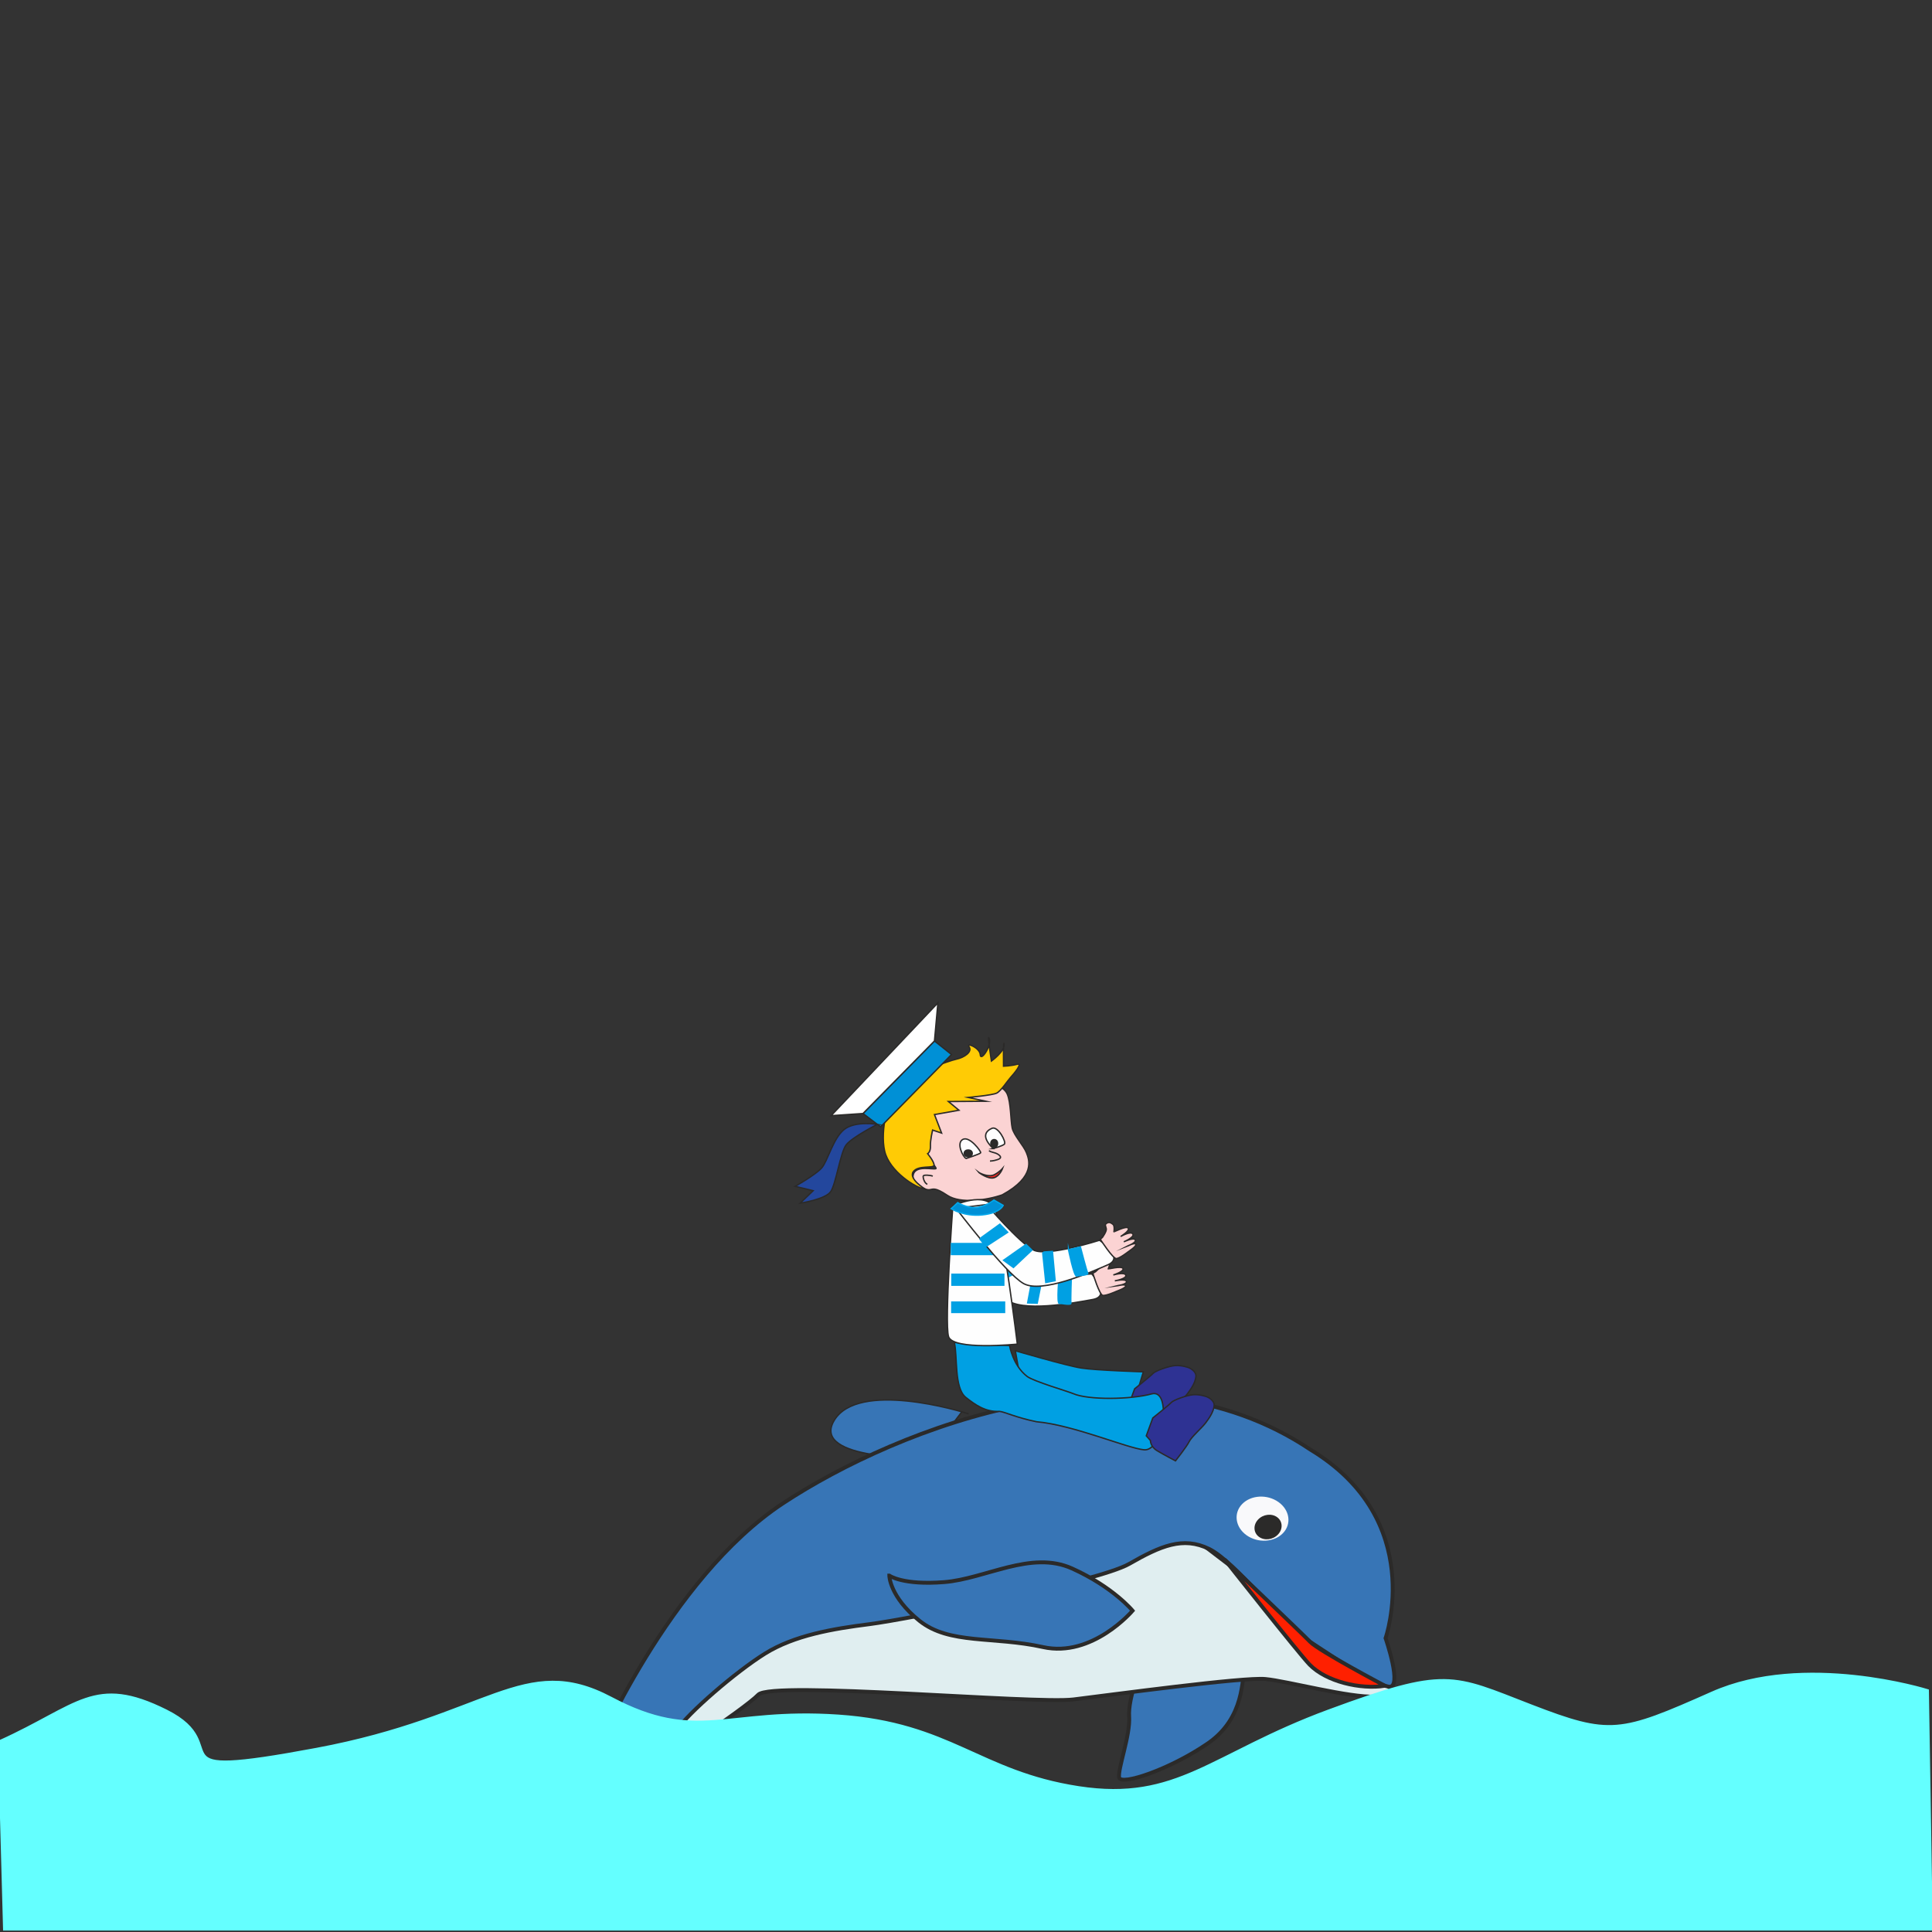 <?xml version="1.0" encoding="UTF-8"?>
<!DOCTYPE svg PUBLIC "-//W3C//DTD SVG 1.1//EN" "http://www.w3.org/Graphics/SVG/1.1/DTD/svg11.dtd">
<!-- Creator: CorelDRAW 2019 (64-Bit) -->
<svg xmlns="http://www.w3.org/2000/svg" xml:space="preserve" width="100mm" height="100mm" version="1.1" style="shape-rendering:geometricPrecision; text-rendering:geometricPrecision; image-rendering:optimizeQuality; fill-rule:evenodd; clip-rule:evenodd"
viewBox="0 0 100 100"
 xmlns:xlink="http://www.w3.org/1999/xlink"
 xmlns:xodm="http://www.corel.com/coreldraw/odm/2003">
 <rect x="0" y="0" width="100" height="100" fill="#333333" stroke="none"/>
 <defs>
  <style type="text/css">
   <![CDATA[
    .str2 {stroke:#2B2A29;stroke-width:0.009;stroke-miterlimit:22.926}
    .str3 {stroke:#2B2A29;stroke-width:0.014;stroke-miterlimit:22.926}
    .str4 {stroke:#00A0E3;stroke-width:0.071;stroke-miterlimit:22.926}
    .str5 {stroke:#00A7EB;stroke-width:0.071;stroke-miterlimit:22.926}
    .str0 {stroke:#2B2A29;stroke-width:0.071;stroke-miterlimit:22.926}
    .str1 {stroke:#2B2A29;stroke-width:0.2;stroke-miterlimit:22.926}
    .str6 {stroke:#64FFFF;stroke-width:0.2;stroke-miterlimit:22.926}
    .fil13 {fill:none}
    .fil9 {fill:#0090D6}
    .fil5 {fill:#00A0E3}
    .fil11 {fill:#23479D}
    .fil4 {fill:#2B2A29}
    .fil6 {fill:#2E3293}
    .fil0 {fill:#3775B6}
    .fil15 {fill:#64FFFF}
    .fil1 {fill:#E0EEF0}
    .fil14 {fill:#EE2422}
    .fil2 {fill:#F9F9FB}
    .fil7 {fill:#FBD3D3}
    .fil12 {fill:#FEFEFE}
    .fil3 {fill:#FF2000}
    .fil8 {fill:#FFCB05}
    .fil10 {fill:white}
   ]]>
  </style>
 </defs>
 <g id="Layer_x0020_1">
  <path class="fil0 str0" d="M50.135 73.182c-0.42,-0.145 -5.723,-1.741 -6.961,0.346 -1.238,2.087 4.796,1.933 4.796,1.933l1.814 -2.386 0.351 0.107z"/>
  <path class="fil0 str1" d="M59.11 86.121c0,0 5.51,-0.32 5.327,0.199 -0.183,0.519 0.03,2.58 -1.927,3.923 -1.957,1.343 -4.505,2.199 -4.584,1.76 -0.079,-0.439 0.586,-2.183 0.519,-3.158 -0.067,-0.974 0.665,-2.724 0.665,-2.724z"/>
  <path class="fil1 str1" d="M62.464 80.119l9.409 7.183c0,0 0.689,0.45 -0.674,0.514 -1.362,0.064 -4.565,-0.804 -5.705,-0.911 -1.14,-0.107 -7.894,0.806 -9.93,1.057 -2.036,0.251 -15.616,-0.983 -16.317,-0.245 -0.701,0.738 -5.716,4.061 -5.716,4.061 0,0 0.193,-3.859 1.608,-5.218 1.415,-1.359 20.545,-11.192 20.545,-11.192l14.041 7.341 2.147 4.593 -9.409 -7.183z"/>
  <path class="fil0 str1" d="M29.264 95.619c-1.109,0.059 -1.774,0.171 -2.761,-0.226 -0.987,-0.396 -1.176,-0.915 -2.633,-0.948 -1.457,-0.033 -4.06,1.599 -4.48,0.802 -0.42,-0.798 2.707,-2.916 5.042,-3.874 2.335,-0.957 6.333,-0.534 6.333,-0.534 0,0 3.825,-9.119 9.775,-13.036 5.95,-3.916 18.325,-8.789 27.296,-2.765 6.021,3.646 3.88,9.753 3.88,9.753 0,0 0.913,2.628 0.158,2.51 -0.756,-0.118 -2.572,-1.339 -4.059,-2.319 -1.487,-0.98 -3.875,-4.144 -5.228,-4.808 -1.353,-0.664 -2.517,-0.156 -4.145,0.775 -1.628,0.931 -11.533,2.877 -13.435,3.117 -1.902,0.24 -3.895,0.577 -5.419,1.529 -1.524,0.952 -3.975,3.076 -4.561,3.954 -0.585,0.878 -1.567,1.193 -1.494,2.226 0.073,1.033 1.627,1.681 1.943,3.437 0.316,1.756 0.134,4.299 -0.554,4.176 -0.689,-0.123 -1.574,-0.237 -2.299,-0.714 -0.725,-0.476 -3.357,-3.057 -3.357,-3.057z"/>
  <path class="fil0 str1" d="M46.031 81.552c0,0 0.695,0.509 2.84,0.338 2.146,-0.171 4.493,-1.663 6.62,-0.705 2.127,0.959 3.132,2.184 3.132,2.184 0,0 -2.079,2.451 -4.639,1.883 -2.56,-0.568 -4.846,-0.119 -6.394,-1.361 -1.548,-1.242 -1.56,-2.339 -1.56,-2.339z"/>
  <ellipse class="fil2 str2" transform="matrix(0.035 0.025 -0.029 0.03 65.348 78.605)" rx="30.163" ry="28.575"/>
  <path class="fil3 str1" d="M63.427 80.768c0,0 3.933,3.747 4.387,4.215 0.454,0.468 3.872,2.274 3.872,2.274 -1.269,0.199 -3.041,-0.212 -3.903,-1.099 -0.548,-0.565 -4.356,-5.39 -4.356,-5.39z"/>
  <ellipse class="fil4 str3" transform="matrix(0.055 0.041 -0.046 0.049 65.634 79.038)" rx="9.393" ry="10.319"/>
  <path class="fil5 str0" d="M52.554 69.914c0,0 2.637,0.775 3.413,0.896 0.775,0.122 3.213,0.195 3.213,0.195l-0.803 2.627 -5.485 -1.8 -0.338 -1.918z"/>
  <path class="fil6 str0" d="M58.603 73.054c0,0 -0.008,0.313 0.349,0.527 0.357,0.215 0.95,0.524 0.95,0.524 0,0 0.588,-0.746 0.704,-0.991 0.116,-0.245 0.664,-0.72 0.858,-0.978 0.194,-0.258 0.4,-0.56 0.436,-0.876 0.036,-0.316 -0.383,-0.474 -0.383,-0.474 0,0 -0.354,-0.129 -0.689,-0.104 -0.335,0.025 -1.029,0.273 -1.148,0.406 -0.119,0.133 -0.952,0.797 -0.952,0.797l-0.338 0.924 0.214 0.244z"/>
  <path class="fil5 str0" d="M52.255 69.644c0,0 0.166,1.037 0.916,1.605 0.329,0.249 2.145,0.782 2.381,0.886 0.775,0.34 3.005,0.305 4.057,0.013 1.052,-0.292 0.618,2.983 -0.388,2.894 -0.868,-0.077 -3.651,-1.284 -5.577,-1.454 -1.081,-0.222 -1.637,-0.511 -1.913,-0.536 -0.721,0.041 -1.251,-0.335 -1.75,-0.732 -0.601,-0.5 -0.412,-2.108 -0.584,-2.833l2.857 0.157z"/>
  <path class="fil7 str0" d="M51.885 61.842c-0.801,0.281 -2.179,0.478 -2.852,0.028 -0.673,-0.45 -0.729,-0.302 -0.945,-0.288 -0.216,0.014 -0.945,-0.295 -0.817,-0.788 0.128,-0.492 1.009,-0.246 1.169,-0.303 0.16,-0.056 -1.61,-1.561 -0.969,-2.349 0.641,-0.788 0.897,-2.166 2.275,-2.223 1.378,-0.056 2.195,0.267 2.387,0.703 0.192,0.436 0.176,1.379 0.257,1.758 0.08,0.38 0.593,0.914 0.737,1.28 0.144,0.366 0.48,1.238 -1.242,2.18z"/>
  <path class="fil8 str0" d="M47.877 61.543c-0.438,-0.024 -1.848,-0.91 -2.088,-1.966 -0.24,-1.055 0.16,-2.799 0.769,-3.39 0.609,-0.591 2.547,-1.28 2.947,-1.365 0.401,-0.085 0.833,-0.38 0.657,-0.633 -0.176,-0.253 0.561,0.042 0.577,0.408 0.016,0.366 0.593,-0.45 0.465,-0.83 -0.128,-0.38 0.112,1.153 0.112,1.153 0,0 0.705,-0.506 0.657,-0.872 -0.048,-0.366 -0.032,1.139 -0.032,1.139 0,0 0.385,-0.014 0.705,-0.099 0.321,-0.084 -0.192,0.52 -0.336,0.675 -0.144,0.155 -0.496,0.703 -0.721,0.816 -0.224,0.112 -1.474,0.225 -1.474,0.225l0.913 0.197 -1.938 0.014 0.544 0.45 -1.266 0.225 0.368 0.957 -0.465 -0.155c0,0 -0.128,0.534 -0.112,0.83 0.016,0.295 -0.144,0.394 -0.144,0.394 0,0 0.334,0.399 0.33,0.591 -0.004,0.192 -0.82,-0.022 -1.076,0.344 -0.256,0.366 0.608,0.89 0.608,0.89z"/>
  <polygon class="fil9 str0" points="45.581,58.324 49.25,54.582 48.368,53.879 44.668,57.635 "/>
  <polygon class="fil10 str0" points="44.668,57.635 43.018,57.747 48.545,51.91 48.368,53.879 "/>
  <path class="fil11 str0" d="M45.412 58.197c0,0 -1.145,-0.196 -1.722,0.268 -0.577,0.464 -0.849,1.646 -1.169,1.998 -0.321,0.352 -1.362,0.942 -1.362,0.942l0.929 0.225 -0.673 0.647c0,0 1.314,-0.197 1.586,-0.605 0.272,-0.408 0.497,-2.026 0.801,-2.419 0.304,-0.394 1.609,-1.056 1.609,-1.056z"/>
  <path class="fil12 str0" d="M50.007 59.963c-0.152,-0.056 -0.529,-0.788 -0.176,-0.985 0.353,-0.197 0.961,0.626 0.929,0.69 -0.032,0.063 -0.753,0.295 -0.753,0.295z"/>
  <path class="fil12 str0" d="M51.408 59.449c0,0 0.457,-0.126 0.577,-0.225 0.12,-0.098 -0.328,-0.956 -0.641,-0.823 -0.312,0.134 -0.577,0.429 0.064,1.048z"/>
  <path class="fil13 str0" d="M51.192 59.555c0.088,0.091 0.3,0.085 0.457,0.186 0.156,0.102 0.216,0.2 -0.008,0.278 -0.224,0.077 -0.401,0.077 -0.401,0.077"/>
  <ellipse class="fil4 str0" cx="50.115" cy="59.699" rx="0.208" ry="0.176"/>
  <ellipse class="fil4 str0" cx="51.459" cy="59.188" rx="0.174" ry="0.202"/>
  <path class="fil14 str0" d="M50.684 60.702c0.152,0.077 0.521,0.232 0.785,0.098 0.264,-0.134 0.424,-0.324 0.424,-0.324 0,0 -0.144,0.401 -0.449,0.485 -0.304,0.085 -0.761,-0.26 -0.761,-0.26z"/>
  <path class="fil12 str0" d="M49.8 62.691c0,0 1.501,3.813 2.258,4.539 0.757,0.727 3.545,0.209 4.514,0.029 0.97,-0.18 -0.065,-1.322 -0.065,-1.322 0,0 -2.848,0.24 -3.443,-0.261 -0.596,-0.501 -1.68,-2.823 -1.68,-2.823l-1.584 -0.162z"/>
  <polygon class="fil5 str4" points="50.602,64.457 51.759,63.987 52.029,64.484 50.733,64.944 50.542,64.522 "/>
  <path class="fil7 str0" d="M56.704 65.821c0,0 0.294,-0.24 0.315,-0.376 0.021,-0.137 -0.043,-0.234 0.112,-0.28 0.155,-0.046 0.224,0.045 0.291,0.133 0.067,0.088 -0.046,0.352 -0.062,0.377 -0.017,0.024 0.706,-0.171 0.767,-0.015 0.061,0.156 -0.503,0.332 -0.503,0.332 0,0 0.589,-0.173 0.647,0.013 0.058,0.186 -0.567,0.291 -0.567,0.291 0,0 0.558,-0.122 0.601,0.031 0.043,0.153 -0.484,0.225 -0.484,0.225 0,0 0.438,-0.108 0.447,0.005 0.009,0.113 -0.468,0.274 -0.499,0.289 -0.031,0.016 -0.505,0.224 -0.684,0.205 -0.179,-0.019 -0.52,-1.149 -0.52,-1.149l0.139 -0.079z"/>
  <polygon class="fil5 str4" points="52.765,65.305 51.405,65.839 51.794,66.314 52.979,65.654 "/>
  <polygon class="fil5 str4" points="53.476,65.927 53.191,67.437 53.685,67.454 53.984,65.957 53.552,65.888 "/>
  <path class="fil5 str4" d="M54.818 66.053c0,0 -0.128,1.41 0.009,1.409 0.137,-0.001 0.625,0.107 0.602,-0.015 -0.023,-0.122 0.023,-1.395 0.023,-1.395l-0.562 0.003 -0.072 -0.001z"/>
  <path class="fil12 str0" d="M49.319 62.42c0,0 -0.443,6.032 -0.222,6.762 0.222,0.73 3.559,0.389 3.559,0.389 0,0 -0.734,-6.032 -1.177,-7.005 -0.443,-0.973 -2.16,-0.146 -2.16,-0.146z"/>
  <rect class="fil5 str4" x="49.246" y="64.367" width="2.474" height="0.566"/>
  <path class="fil13 str0" d="M48.279 60.877c-0.112,-0.049 -0.457,-0.077 -0.489,-0.014 -0.032,0.063 0.048,0.373 0.208,0.436"/>
  <path class="fil12 str0" d="M49.485 62.542c0,0 2.548,3.357 3.49,3.892 0.942,0.535 3.49,-0.584 4.377,-0.973 0.886,-0.389 -0.443,-1.265 -0.443,-1.265 0,0 -2.687,0.863 -3.407,0.511 -0.72,-0.353 -2.438,-2.359 -2.438,-2.359l-1.579 0.195z"/>
  <path class="fil9 str5" d="M49.571 62.25c0,0 0.49,0.295 0.963,0.253 0.472,-0.042 0.913,-0.387 0.913,-0.387l0.476 0.273c0,0 -0.132,0.395 -1.077,0.493 -0.945,0.099 -1.614,-0.32 -1.614,-0.32l0.339 -0.312z"/>
  <polygon class="fil5 str4" points="50.769,64.072 51.753,63.362 52.158,63.783 51.035,64.514 50.729,64.148 "/>
  <path class="fil6 str0" d="M59.545 74.562c0,0 -0.008,0.313 0.349,0.527 0.357,0.215 0.95,0.524 0.95,0.524 0,0 0.588,-0.746 0.704,-0.991 0.116,-0.245 0.664,-0.719 0.858,-0.978 0.194,-0.258 0.401,-0.56 0.436,-0.876 0.036,-0.316 -0.383,-0.474 -0.383,-0.474 0,0 -0.354,-0.129 -0.69,-0.104 -0.335,0.025 -1.029,0.273 -1.148,0.406 -0.119,0.133 -0.952,0.797 -0.952,0.797l-0.338 0.924 0.214 0.244z"/>
  <path class="fil7 str0" d="M57.065 64.04c0,0 0.216,-0.297 0.197,-0.434 -0.019,-0.137 -0.109,-0.217 0.028,-0.296 0.137,-0.079 0.23,-0.006 0.319,0.064 0.09,0.07 0.057,0.351 0.048,0.378 -0.009,0.027 0.634,-0.322 0.738,-0.185 0.104,0.137 -0.391,0.433 -0.391,0.433 0,0 0.52,-0.298 0.63,-0.131 0.109,0.167 -0.465,0.407 -0.465,0.407 0,0 0.505,-0.242 0.59,-0.103 0.085,0.139 -0.403,0.325 -0.403,0.325 0,0 0.393,-0.201 0.434,-0.094 0.042,0.107 -0.374,0.368 -0.4,0.391 -0.026,0.022 -0.424,0.328 -0.603,0.35 -0.178,0.021 -0.834,-0.997 -0.834,-0.997l0.112 -0.107z"/>
  <rect class="fil5 str4" x="49.265" y="67.397" width="2.731" height="0.535"/>
  <polygon class="fil5 str4" points="53.106,64.414 51.943,65.231 52.456,65.605 53.413,64.704 "/>
  <rect class="fil5 str4" x="49.272" y="65.955" width="2.684" height="0.566"/>
  <polygon class="fil5 str4" points="53.972,64.858 54.13,66.382 54.613,66.289 54.473,64.774 54.035,64.804 "/>
  <path class="fil5 str4" d="M55.308 64.683c0,0 0.281,1.393 0.414,1.361 0.133,-0.032 0.636,-0.035 0.578,-0.148 -0.058,-0.113 -0.379,-1.355 -0.379,-1.355l-0.543 0.128 -0.07 0.015z"/>
  <path class="fil15 str6" d="M-0.008 90.169c4.101,-1.852 4.895,-3.439 8.599,-1.587 3.704,1.852 -1.099,3.648 7.805,1.984 8.904,-1.664 10.716,-5.027 15.213,-2.646 4.498,2.381 5.953,0.529 11.774,0.926 5.821,0.397 7.276,2.91 12.435,3.704 5.159,0.794 6.879,-1.72 12.965,-3.969 6.085,-2.249 6.35,-1.852 10.451,-0.265 4.101,1.587 4.63,1.455 9.393,-0.661 4.763,-2.117 11.113,-0.132 11.113,-0.132l0.199 12.303 -99.682 0 -0.265 -9.657z"/>
 </g>
</svg>
